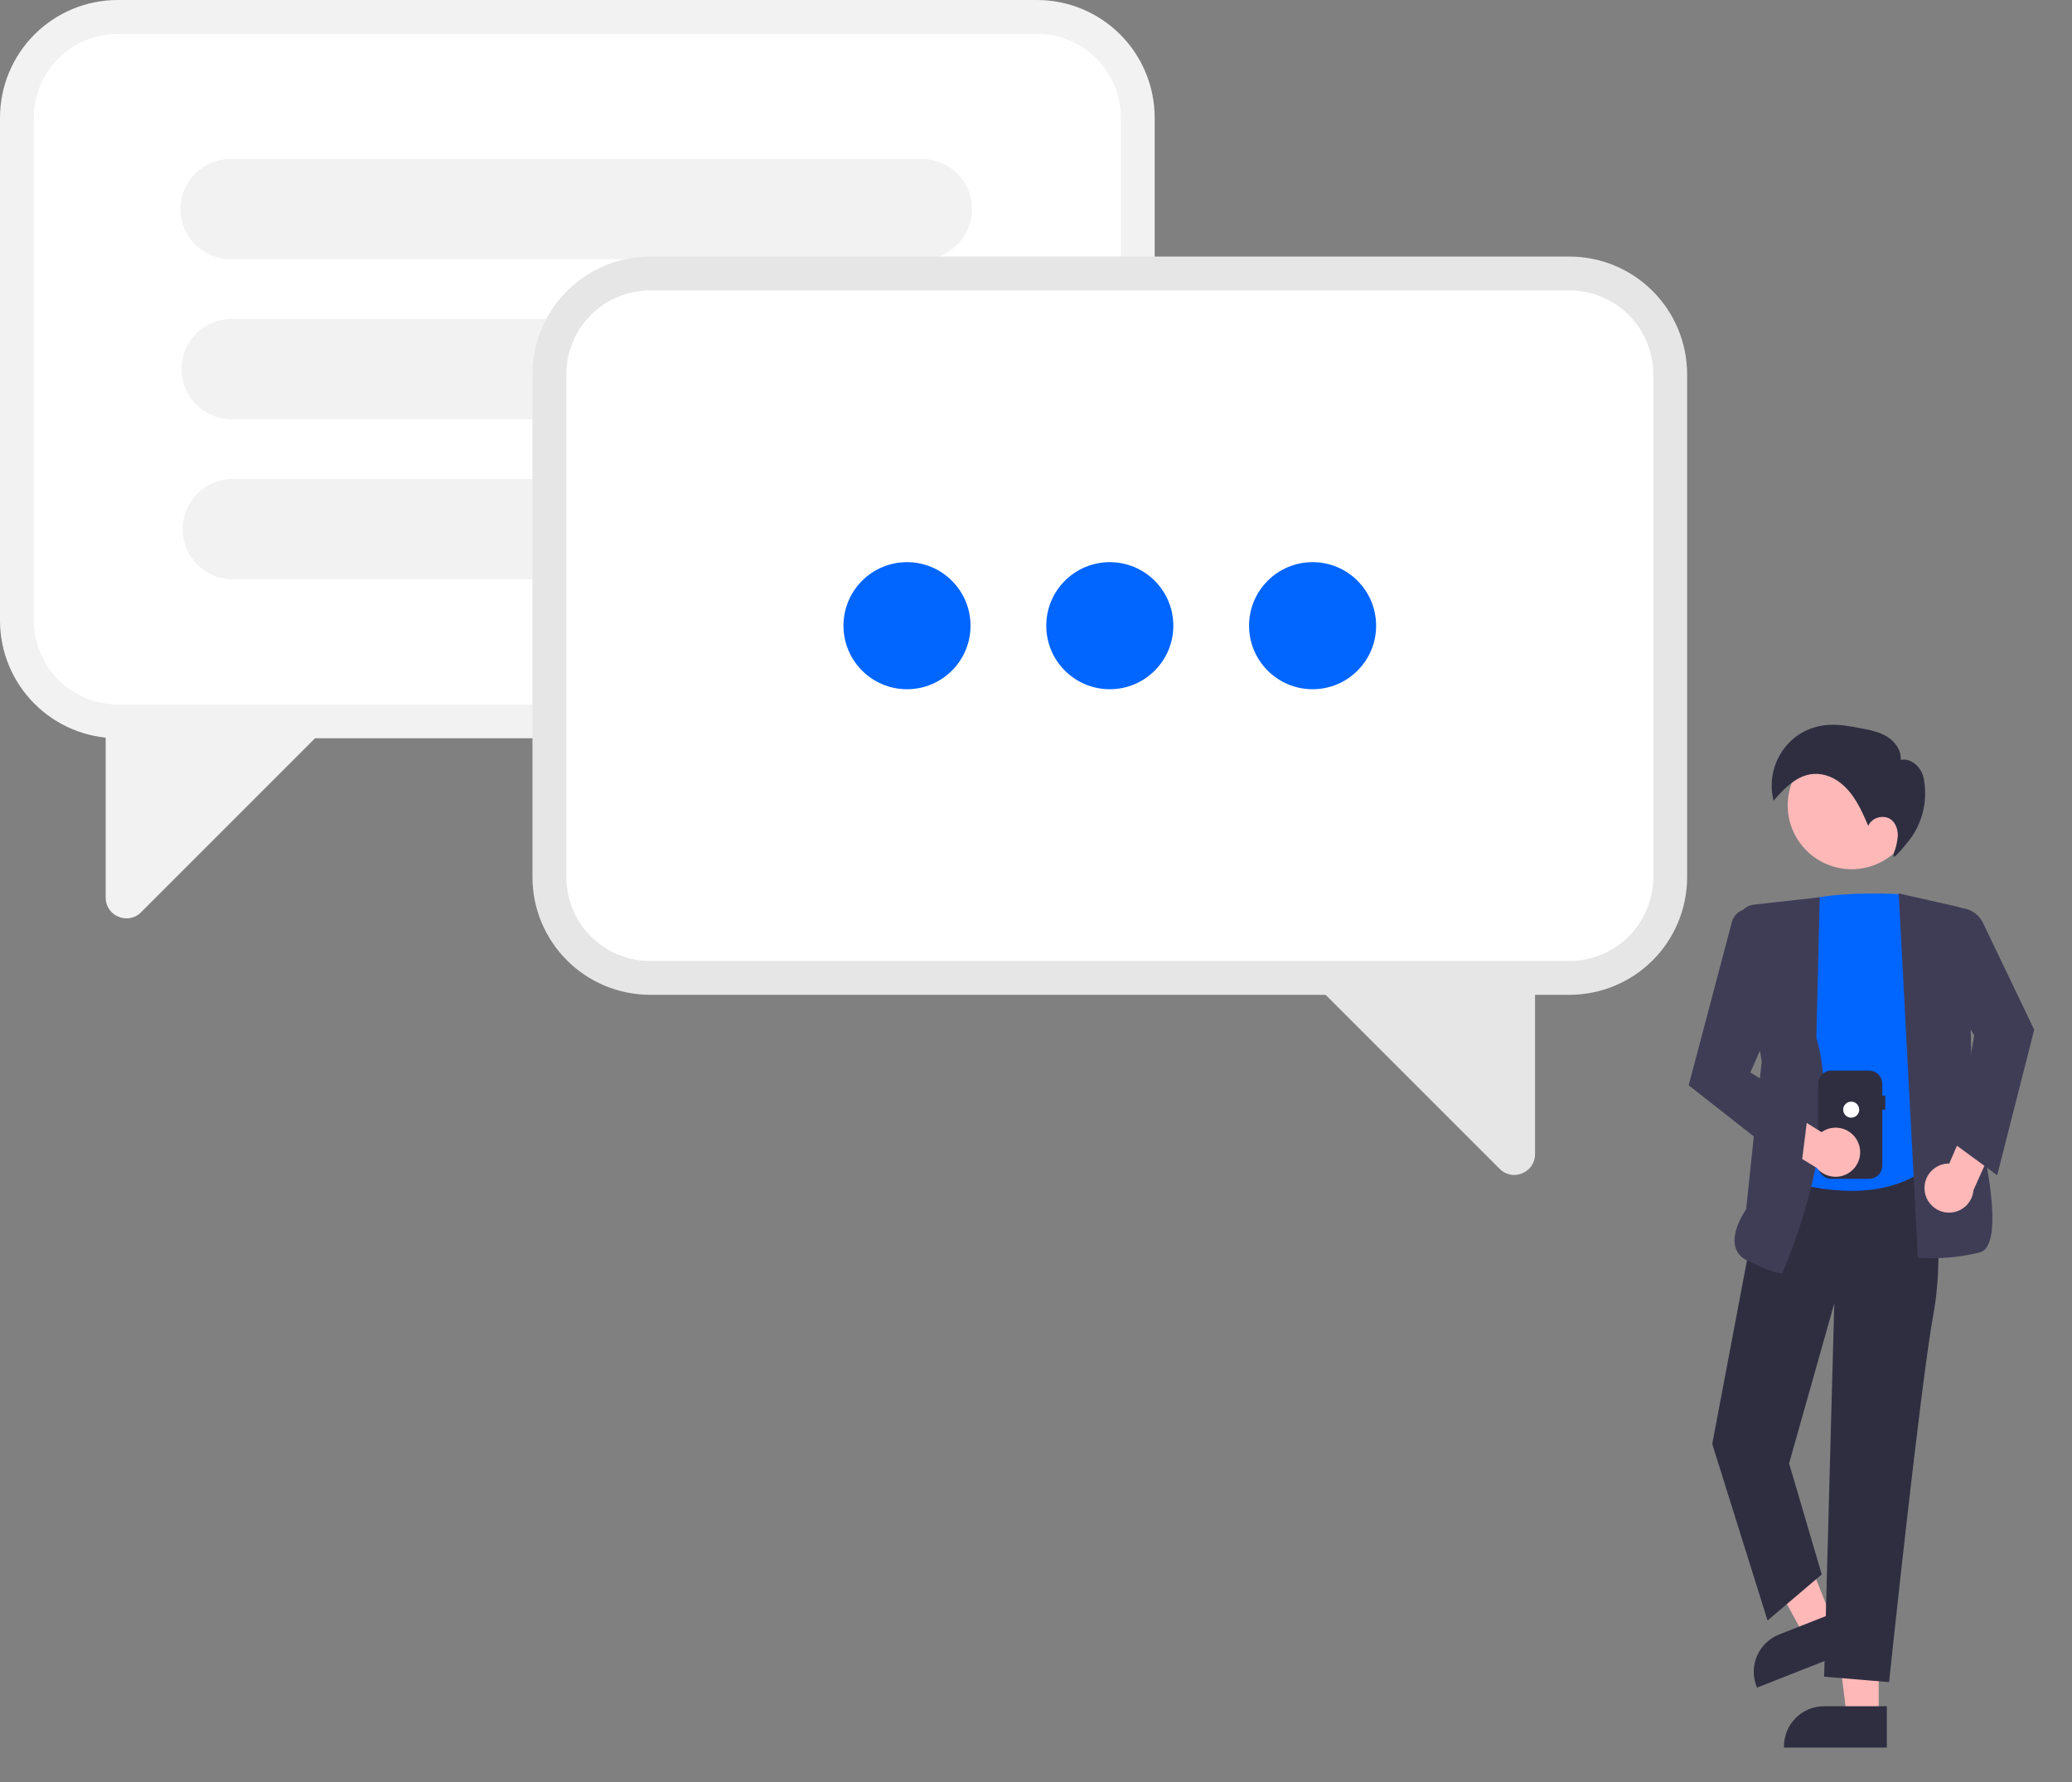 <svg width="300" height="258" viewBox="0 0 300 258" fill="none" xmlns="http://www.w3.org/2000/svg">
<rect x="0" y="0" width="300" height="258" fill="#808080" stroke="none"/>
<g clip-path="url(#clip0_26_448)">
<path d="M17.025 0H150.157C154.671 0.005 158.999 1.8 162.19 4.992C165.382 8.184 167.178 12.512 167.183 17.025V89.859C167.178 94.373 165.382 98.701 162.19 101.892C158.999 105.084 154.671 106.879 150.157 106.885H17.025C12.511 106.879 8.184 105.084 4.992 101.892C1.8 98.701 0.005 94.373 0 89.859V17.025C0.005 12.512 1.8 8.184 4.992 4.992C8.184 1.8 12.511 0.005 17.025 0Z" fill="#F2F2F2"/>
<path d="M17.025 4.901H150.157C153.372 4.905 156.454 6.183 158.727 8.456C161 10.729 162.278 13.811 162.282 17.025V89.859C162.278 93.073 161 96.155 158.727 98.428C156.454 100.701 153.372 101.98 150.157 101.983H17.025C13.811 101.98 10.729 100.701 8.456 98.428C6.183 96.155 4.905 93.073 4.901 89.859V17.025C4.905 13.811 6.183 10.729 8.456 8.456C10.729 6.183 13.811 4.905 17.025 4.901Z" fill="white"/>
<path d="M18.324 132.961C17.922 132.96 17.525 132.88 17.154 132.725C16.601 132.503 16.128 132.118 15.797 131.623C15.466 131.127 15.292 130.543 15.298 129.947V104.769L48.865 103.639L20.431 132.073C20.156 132.353 19.829 132.576 19.467 132.729C19.105 132.881 18.717 132.96 18.324 132.961Z" fill="#F2F2F2"/>
<path d="M133.483 23.018H33.375C29.367 23.018 26.118 26.267 26.118 30.275V30.275C26.118 34.283 29.367 37.532 33.375 37.532H133.483C137.491 37.532 140.741 34.283 140.741 30.275C140.741 26.267 137.491 23.018 133.483 23.018Z" fill="#F2F2F2"/>
<path d="M133.646 46.185H33.537C29.529 46.185 26.28 49.434 26.28 53.442V53.442C26.28 57.45 29.529 60.7 33.537 60.7H133.646C137.654 60.7 140.903 57.45 140.903 53.442C140.903 49.434 137.654 46.185 133.646 46.185Z" fill="#F2F2F2"/>
<path d="M133.808 69.352H33.699C29.691 69.352 26.442 72.602 26.442 76.61V76.61C26.442 80.618 29.691 83.867 33.699 83.867H133.808C137.816 83.867 141.065 80.618 141.065 76.61C141.065 72.602 137.816 69.352 133.808 69.352Z" fill="#F2F2F2"/>
<path d="M227.251 37.146H94.119C89.605 37.151 85.278 38.947 82.086 42.139C78.894 45.33 77.099 49.658 77.094 54.172V127.005C77.099 131.519 78.894 135.847 82.086 139.039C85.278 142.23 89.605 144.026 94.119 144.031H227.251C231.765 144.026 236.092 142.23 239.284 139.039C242.476 135.847 244.271 131.519 244.276 127.005V54.172C244.271 49.658 242.476 45.33 239.284 42.139C236.092 38.947 231.765 37.151 227.251 37.146Z" fill="#E6E6E6"/>
<path d="M227.251 42.048H94.119C90.904 42.051 87.823 43.33 85.55 45.603C83.277 47.876 81.998 50.957 81.995 54.172V127.005C81.998 130.22 83.277 133.302 85.55 135.575C87.823 137.847 90.904 139.126 94.119 139.13H227.251C230.465 139.126 233.547 137.847 235.82 135.574C238.093 133.302 239.371 130.22 239.375 127.005V54.172C239.371 50.957 238.093 47.876 235.82 45.603C233.547 43.33 230.465 42.051 227.251 42.048Z" fill="white"/>
<path d="M217.123 169.219L188.689 140.786L222.256 141.915V167.093C222.263 167.689 222.089 168.273 221.757 168.769C221.426 169.265 220.953 169.649 220.4 169.871C220.029 170.026 219.632 170.107 219.23 170.108C218.838 170.107 218.449 170.027 218.087 169.875C217.726 169.722 217.398 169.5 217.123 169.219Z" fill="#E6E6E6"/>
<path d="M131.322 99.787C136.402 99.787 140.52 95.669 140.52 90.589C140.52 85.509 136.402 81.39 131.322 81.39C126.242 81.39 122.124 85.509 122.124 90.589C122.124 95.669 126.242 99.787 131.322 99.787Z" fill="#0165FF"/>
<path d="M160.685 99.787C165.765 99.787 169.883 95.669 169.883 90.589C169.883 85.509 165.765 81.39 160.685 81.39C155.605 81.39 151.487 85.509 151.487 90.589C151.487 95.669 155.605 99.787 160.685 99.787Z" fill="#0165FF"/>
<path d="M190.048 99.787C195.128 99.787 199.246 95.669 199.246 90.589C199.246 85.509 195.128 81.39 190.048 81.39C184.968 81.39 180.85 85.509 180.85 90.589C180.85 95.669 184.968 99.787 190.048 99.787Z" fill="#0165FF"/>
<path d="M272.014 248.541L267.395 248.54L265.198 230.724L272.015 230.725L272.014 248.541Z" fill="#FFB8B8"/>
<path d="M273.192 253.018L258.299 253.017V252.829C258.299 251.292 258.91 249.817 259.997 248.73C261.084 247.643 262.558 247.032 264.096 247.032H264.096L273.193 247.033L273.192 253.018Z" fill="#2F2E41"/>
<path d="M265.52 235.145L261.222 236.837L252.653 221.063L258.997 218.567L265.52 235.145Z" fill="#FFB8B8"/>
<path d="M268.256 238.88L254.396 244.334L254.327 244.159C253.764 242.728 253.793 241.132 254.406 239.722C255.02 238.313 256.168 237.205 257.599 236.641L257.599 236.641L266.064 233.311L268.256 238.88Z" fill="#2F2E41"/>
<path d="M264.112 242.752L265.583 188.7L259.038 211.872L263.767 227.949L255.922 234.618L247.925 209.103L247.911 209.058L255.859 167.046L279.367 165.908L279.535 165.9L279.562 166.066C279.584 166.206 281.806 180.155 279.938 190.243C278.077 200.292 273.58 242.922 273.535 243.352L273.516 243.535L264.112 242.752Z" fill="#2F2E41"/>
<path d="M257.077 170.415L256.944 170.362L261.307 130.342L261.434 130.31C265.867 129.201 271.841 129.298 275.007 129.454C275.487 129.479 275.944 129.669 276.301 129.991C276.657 130.313 276.892 130.748 276.966 131.223L282.211 165.766L282.167 165.828C278.541 171.007 273.001 172.416 268.047 172.416C264.304 172.368 260.596 171.692 257.077 170.415Z" fill="#0165FF"/>
<path d="M277.852 182.108L277.694 182.093L274.908 129.351L283.374 131.263C284.299 131.475 285.112 132.023 285.656 132.801C286.199 133.579 286.433 134.532 286.313 135.473L285.215 144.24L285.592 159.663C285.854 160.611 290.141 176.305 287.759 180.394C287.639 180.626 287.472 180.83 287.269 180.995C287.066 181.159 286.831 181.28 286.58 181.35C284.293 181.899 281.949 182.173 279.597 182.167C278.528 182.166 277.868 182.109 277.852 182.108Z" fill="#3F3D56"/>
<path d="M252.918 182.466C252.507 182.281 252.142 182.006 251.852 181.661C251.561 181.316 251.352 180.91 251.241 180.472C250.689 178.251 252.552 175.458 252.82 175.07L255.073 153.669L251.722 133.899C251.665 133.561 251.677 133.215 251.758 132.881C251.84 132.548 251.988 132.235 252.194 131.961C252.401 131.687 252.661 131.458 252.959 131.289C253.257 131.119 253.587 131.012 253.927 130.974L263.472 129.909L262.987 150.247C267.084 164.094 258.163 184.058 258.072 184.258L258.022 184.369H257.9C257.852 184.369 256.682 184.348 252.918 182.466Z" fill="#3F3D56"/>
<path d="M272.531 124.714C277.015 122.262 278.663 116.64 276.212 112.155C273.761 107.671 268.138 106.023 263.654 108.474C259.169 110.926 257.521 116.548 259.973 121.032C262.424 125.517 268.047 127.165 272.531 124.714Z" fill="#FFB8B8"/>
<path d="M278.688 172.563C278.605 172.053 278.635 171.531 278.775 171.034C278.915 170.537 279.163 170.077 279.5 169.686C279.837 169.295 280.256 168.982 280.728 168.771C281.199 168.559 281.711 168.453 282.227 168.461L285.43 161.05L290.408 161.899L285.738 172.3C285.668 173.167 285.282 173.978 284.654 174.579C284.026 175.18 283.199 175.53 282.33 175.563C281.461 175.595 280.61 175.308 279.939 174.755C279.268 174.202 278.823 173.422 278.688 172.563V172.563Z" fill="#FFB8B8"/>
<path d="M283.198 165.772L285.843 149.902L281.325 142.372L282.476 131.63L282.732 131.566C283.589 131.354 284.493 131.443 285.291 131.819C286.09 132.194 286.735 132.833 287.119 133.628L294.499 149.03L294.528 149.092L289.168 170.15L283.198 165.772Z" fill="#3F3D56"/>
<path d="M274.157 124.056C274.369 124.117 275.257 123.114 276.229 121.912C277.251 120.658 277.988 119.198 278.39 117.632C278.792 116.066 278.849 114.431 278.557 112.841C278.544 112.769 278.53 112.701 278.517 112.638C278.195 111.105 276.733 109.693 275.201 110.018C275.316 108.66 274.402 107.381 273.243 106.665C272.084 105.948 270.71 105.682 269.371 105.43C267.844 105.141 266.297 104.852 264.745 104.95C263.249 105.042 261.8 105.505 260.527 106.297C258.982 107.314 257.791 108.787 257.121 110.511C256.45 112.235 256.334 114.126 256.787 115.919C258.737 113.705 261.047 111.297 264.387 112.256C265.143 112.482 265.848 112.851 266.464 113.343C268.494 114.937 269.515 117.285 270.502 119.579C270.995 118.323 272.824 117.851 273.863 118.711C274.53 119.263 274.804 120.18 274.779 121.045C274.71 121.91 274.51 122.758 274.187 123.563" fill="#2F2E41"/>
<path d="M272.964 158.627H272.529V156.914C272.528 156.406 272.326 155.919 271.967 155.56C271.608 155.201 271.121 154.999 270.613 154.998H265.156C264.648 154.999 264.161 155.201 263.802 155.56C263.443 155.919 263.241 156.406 263.241 156.914V168.757C263.241 169.264 263.443 169.751 263.802 170.11C264.161 170.469 264.648 170.671 265.156 170.672H270.613C271.121 170.671 271.608 170.469 271.967 170.11C272.326 169.751 272.528 169.264 272.529 168.757V160.658H272.964V158.627Z" fill="#2F2E41"/>
<path d="M268.03 161.819C268.671 161.819 269.191 161.299 269.191 160.658C269.191 160.017 268.671 159.497 268.03 159.497C267.389 159.497 266.869 160.017 266.869 160.658C266.869 161.299 267.389 161.819 268.03 161.819Z" fill="white"/>
<path d="M268.977 165.284C268.756 164.817 268.436 164.405 268.038 164.075C267.641 163.745 267.176 163.507 266.676 163.377C266.176 163.246 265.654 163.227 265.146 163.32C264.638 163.413 264.157 163.617 263.736 163.916L256.892 159.634L253.275 163.158L263.025 169.07C263.574 169.744 264.352 170.192 265.211 170.331C266.069 170.469 266.949 170.288 267.682 169.821C268.416 169.355 268.953 168.635 269.192 167.799C269.431 166.963 269.354 166.068 268.977 165.284Z" fill="#FFB8B8"/>
<path d="M244.5 157.126L250.762 133.469C250.927 132.858 251.315 132.33 251.849 131.991C252.383 131.651 253.025 131.524 253.649 131.635L255.802 132.026L258.096 144.644L253.43 155.28L261.87 160.347L260.683 169.841L244.5 157.126Z" fill="#3F3D56"/>
</g>
<defs>
<clipPath id="clip0_26_448">
<rect width="300" height="257.302" fill="white"/>
</clipPath>
</defs>
</svg>
